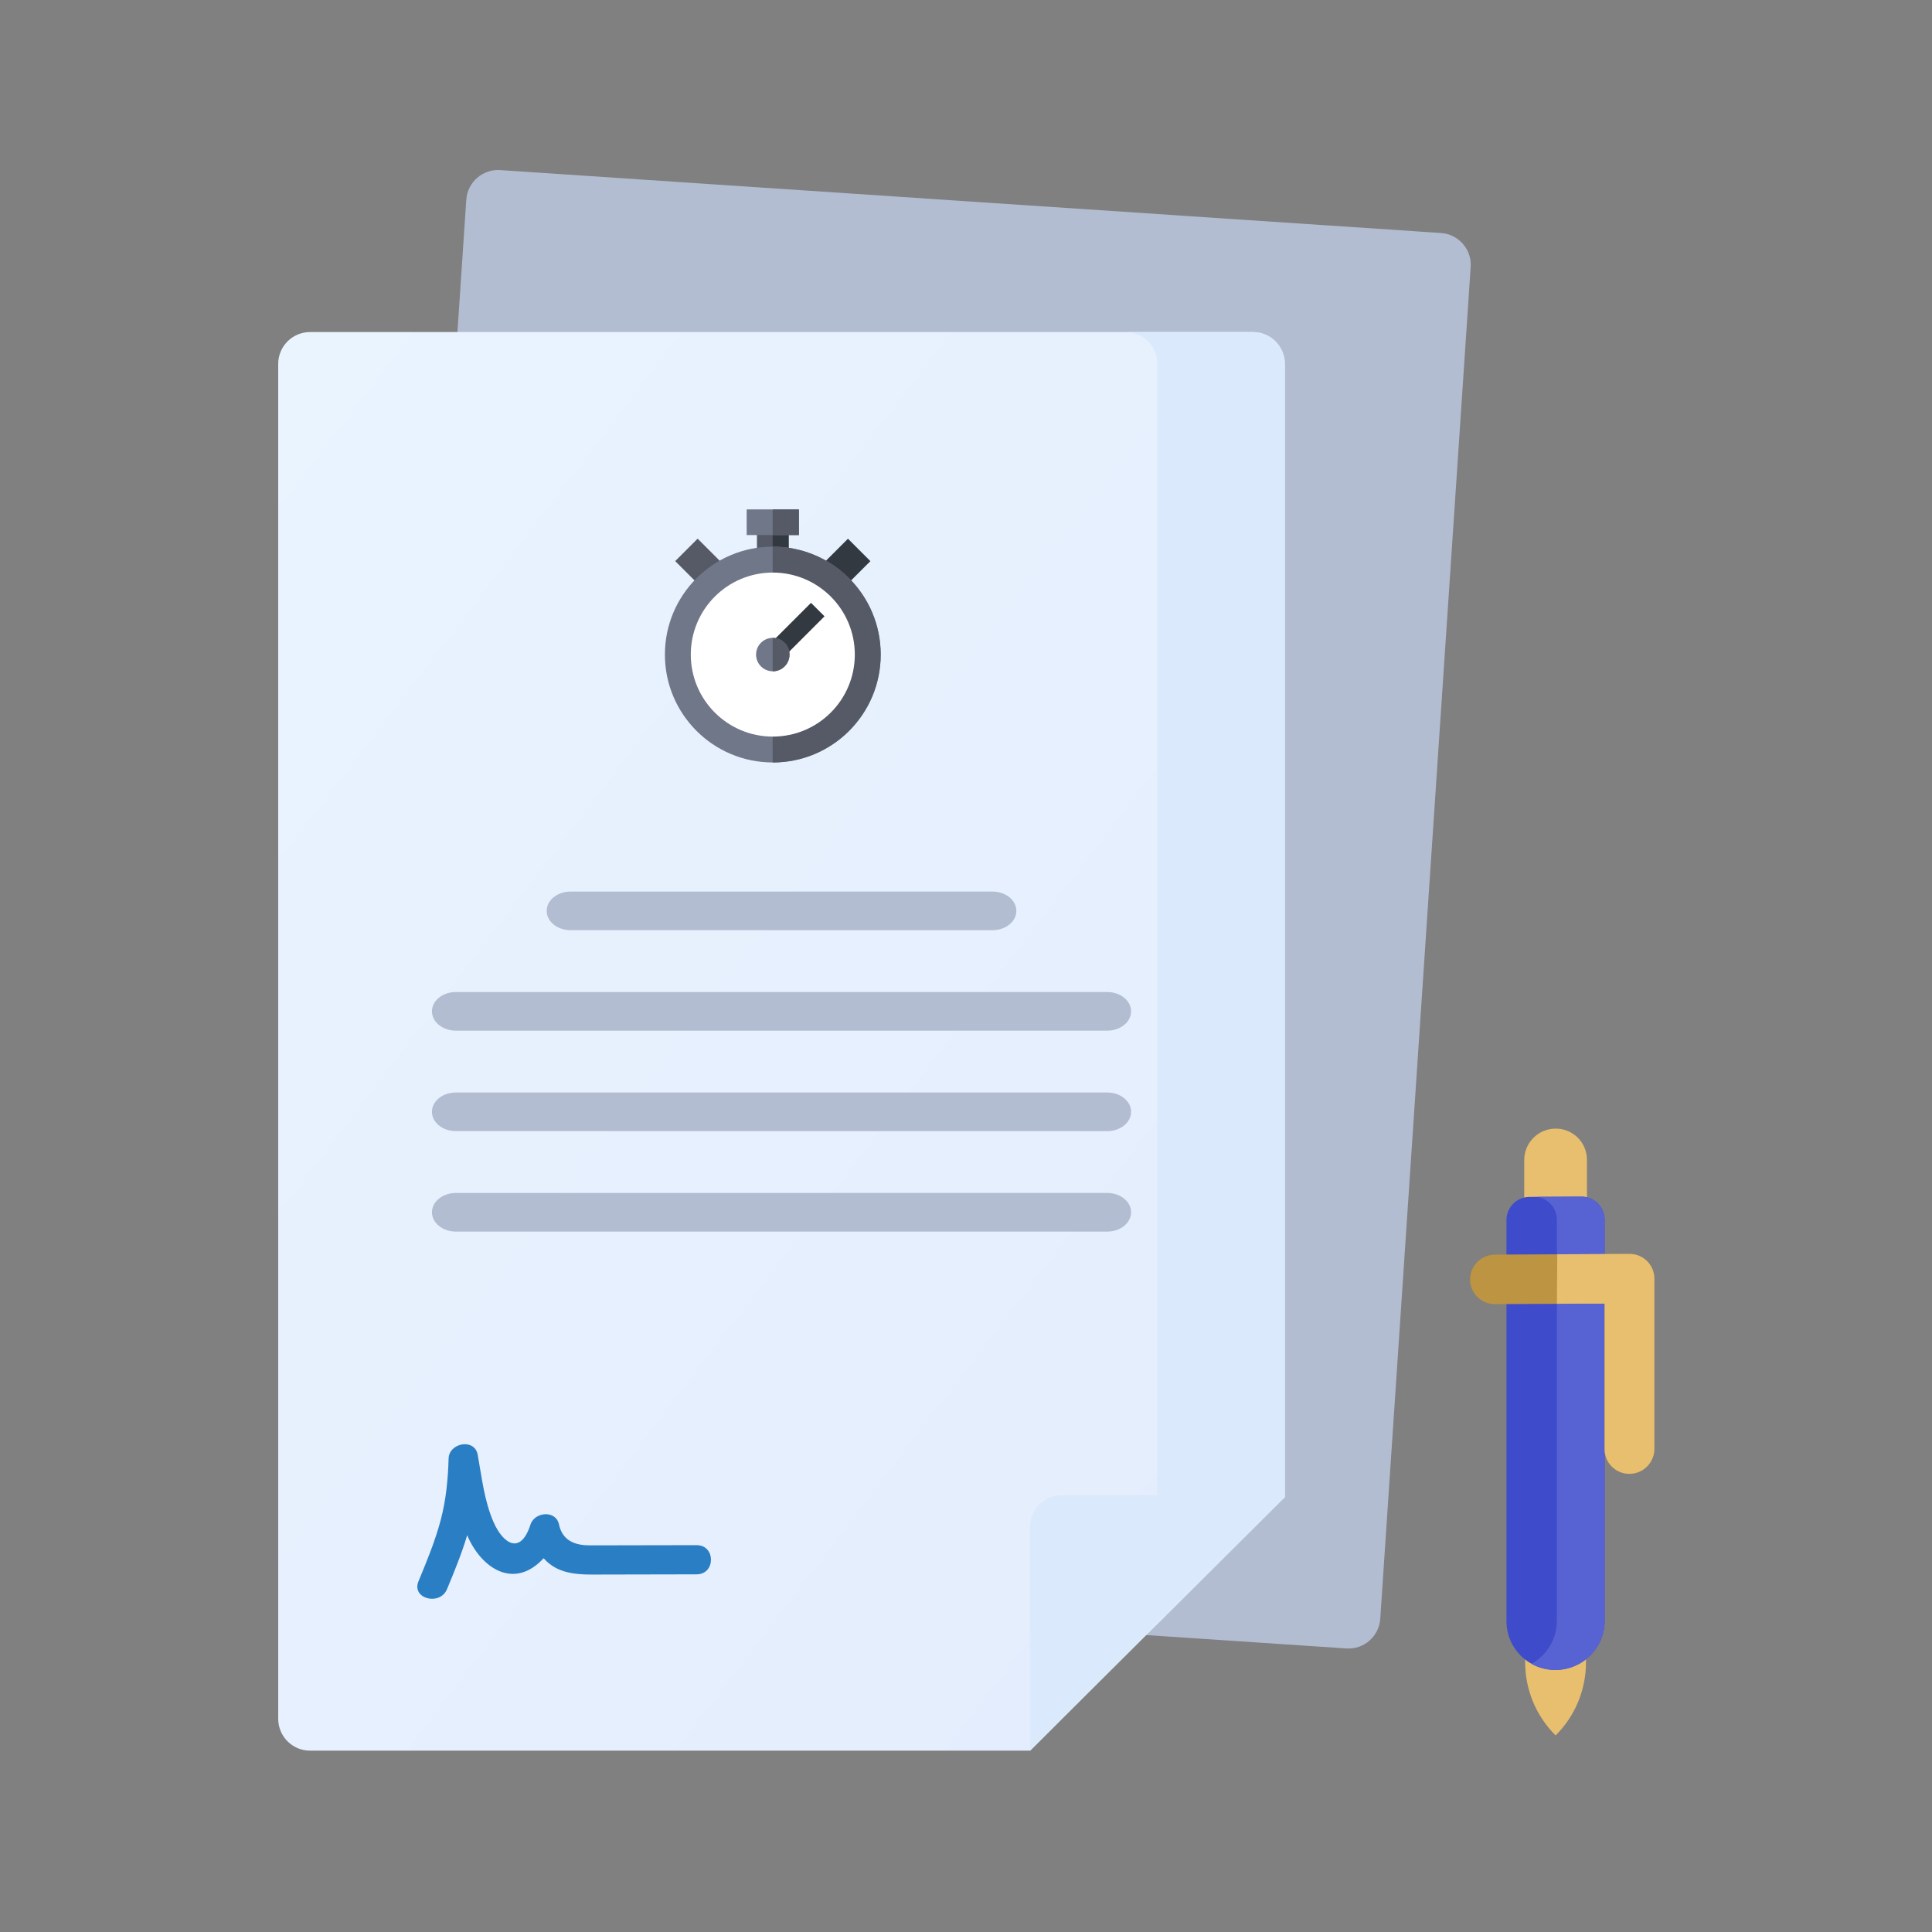 <svg width="125" height="125" viewBox="0 0 125 125" fill="none" xmlns="http://www.w3.org/2000/svg">
<rect x="0" y="0" width="125" height="125" fill="#808080" stroke="none"/>
<path d="M26.237 102.582L87.109 106.654C88.244 106.73 89.226 105.871 89.302 104.735L95.152 17.269C95.228 16.134 94.369 15.152 93.234 15.076L32.362 11.005C31.227 10.929 30.245 11.788 30.169 12.923L24.319 100.389C24.243 101.524 25.102 102.506 26.237 102.582Z" fill="#B3BDD2"/>
<path d="M20.06 113.267H66.653L83.128 96.865V23.545C83.128 22.407 82.206 21.484 81.068 21.484H20.06C18.922 21.484 18 22.407 18 23.545V111.206C18 112.344 18.922 113.267 20.06 113.267Z" fill="url(#paint0_linear_1365_47433)"/>
<path d="M48.974 33.732H51.026V36.389H48.974V33.732Z" fill="#555A66"/>
<path d="M49.992 33.732H51.026V36.389H49.992V33.732Z" fill="#333940"/>
<path d="M43.686 36.303L45.137 34.852L47.015 36.73L45.564 38.181L43.686 36.303Z" fill="#555A66"/>
<path d="M54.436 38.184L52.985 36.733L54.863 34.855L56.314 36.306L54.436 38.184Z" fill="#333940"/>
<circle cx="50" cy="42.35" r="6.981" fill="#707789"/>
<path d="M50 35.369C49.997 35.369 49.995 35.369 49.992 35.369V49.332C49.995 49.332 49.997 49.332 50 49.332C53.856 49.332 56.981 46.206 56.981 42.35C56.981 38.495 53.856 35.369 50 35.369Z" fill="#555A66"/>
<circle cx="50" cy="42.351" r="5.306" fill="white"/>
<path d="M48.31 32.959H51.69V34.619H48.31V32.959Z" fill="#707789"/>
<path d="M49.992 32.959H51.69V34.619H49.992V32.959Z" fill="#555A66"/>
<path d="M49.561 41.914L52.472 39.003L53.346 39.876L50.434 42.787L49.561 41.914Z" fill="#333940"/>
<circle cx="50" cy="42.351" r="1.082" fill="#707789"/>
<path d="M50 41.27C49.997 41.27 49.995 41.27 49.992 41.27V43.433C49.995 43.433 49.997 43.433 50 43.433C50.597 43.433 51.082 42.949 51.082 42.351C51.082 41.754 50.597 41.27 50 41.27Z" fill="#555A66"/>
<path d="M81.068 21.484H72.826C73.964 21.484 74.887 22.407 74.887 23.545V96.865L74.834 105.123L83.128 96.865V23.545C83.128 22.407 82.206 21.484 81.068 21.484Z" fill="#DAE9FB"/>
<path d="M71.637 70.684H29.492C28.638 70.684 27.946 71.243 27.946 71.934C27.946 72.624 28.638 73.184 29.492 73.184H71.637C72.49 73.184 73.182 72.624 73.182 71.934C73.182 71.243 72.49 70.684 71.637 70.684Z" fill="#B3BDD2"/>
<path d="M71.637 77.184H29.492C28.638 77.184 27.946 77.743 27.946 78.434C27.946 79.124 28.638 79.684 29.492 79.684H71.637C72.49 79.684 73.182 79.124 73.182 78.434C73.182 77.743 72.49 77.184 71.637 77.184Z" fill="#B3BDD2"/>
<path d="M29.492 66.684H71.637C72.49 66.684 73.182 66.124 73.182 65.434C73.182 64.743 72.49 64.184 71.637 64.184H29.492C28.638 64.184 27.946 64.743 27.946 65.434C27.946 66.124 28.638 66.684 29.492 66.684Z" fill="#B3BDD2"/>
<path d="M36.916 60.184H64.213C65.066 60.184 65.758 59.624 65.758 58.934C65.758 58.243 65.066 57.684 64.213 57.684H36.916C36.062 57.684 35.37 58.243 35.37 58.934C35.37 59.624 36.062 60.184 36.916 60.184Z" fill="#B3BDD2"/>
<path d="M45.074 99.972C43.35 99.977 38.742 99.985 38.163 99.985C37.276 99.985 36.401 99.731 36.17 98.642C35.971 97.681 34.589 97.81 34.321 98.642C33.674 100.646 32.548 99.864 31.946 98.509C31.332 97.13 31.175 95.587 30.907 94.119C30.711 93.04 29.053 93.343 29.024 94.37C28.986 95.722 28.858 97.053 28.509 98.365C28.149 99.718 27.61 101.019 27.075 102.312C26.608 103.439 28.464 103.924 28.924 102.813C29.398 101.668 29.873 100.516 30.226 99.327C31.134 101.475 33.258 102.889 35.172 100.818C36.191 101.977 37.676 101.873 39.081 101.871C41.079 101.869 43.076 101.864 45.074 101.859C46.307 101.856 46.31 99.969 45.074 99.972Z" fill="#2A7EC3"/>
<path d="M66.653 113.267V98.793C66.653 97.655 67.576 96.732 68.714 96.732H83.128L66.653 113.267Z" fill="#DAE9FB"/>
<path d="M102.675 81.209L98.618 81.229V75.051C98.618 73.934 99.525 73.025 100.645 73.02H100.646C101.766 73.014 102.675 73.916 102.675 75.033V81.209H102.675Z" fill="#E7BF6E"/>
<path d="M100.648 112.281C99.388 111.031 98.679 109.331 98.677 107.557L98.67 98.565C98.67 98.487 98.734 98.423 98.812 98.422L102.464 98.404C102.542 98.404 102.606 98.467 102.606 98.545L102.614 107.551C102.615 109.317 101.915 111.012 100.667 112.262L100.648 112.281Z" fill="#E7BF6E"/>
<path d="M100.648 108.045H100.646C98.892 108.054 97.469 106.642 97.469 104.892V78.936C97.469 78.112 98.135 77.443 98.959 77.439L102.317 77.422C103.147 77.418 103.821 78.089 103.821 78.919V104.865C103.821 106.613 102.401 108.036 100.648 108.045Z" fill="#3E4BCA"/>
<path d="M102.317 77.422L99.427 77.436C100.161 77.532 100.729 78.158 100.729 78.919V104.865C100.729 106.059 100.066 107.101 99.087 107.645C99.548 107.902 100.08 108.048 100.646 108.045H100.648C102.401 108.036 103.821 106.613 103.821 104.865V78.919C103.821 78.089 103.147 77.418 102.317 77.422Z" fill="#5763D2"/>
<path d="M105.427 81.129L96.721 81.172C95.833 81.177 95.114 81.898 95.114 82.782C95.114 83.668 95.833 84.381 96.721 84.377L103.819 84.342V93.761C103.819 94.647 104.539 95.36 105.427 95.356C106.315 95.352 107.035 94.63 107.035 93.746V82.723C107.035 81.838 106.315 81.125 105.427 81.129Z" fill="#BD9441"/>
<path d="M105.427 81.129L100.754 81.152L100.734 84.35L103.819 84.342V93.762C103.819 94.647 104.539 95.361 105.427 95.356C106.315 95.352 107.035 94.631 107.035 93.746V82.724C107.035 81.838 106.315 81.125 105.427 81.129Z" fill="#E7BF6E"/>
<defs>
<linearGradient id="paint0_linear_1365_47433" x1="-12.389" y1="61.299" x2="64.624" y2="120.08" gradientUnits="userSpaceOnUse">
<stop stop-color="#EAF4FF"/>
<stop offset="1" stop-color="#E3EDFD"/>
</linearGradient>
</defs>
</svg>
